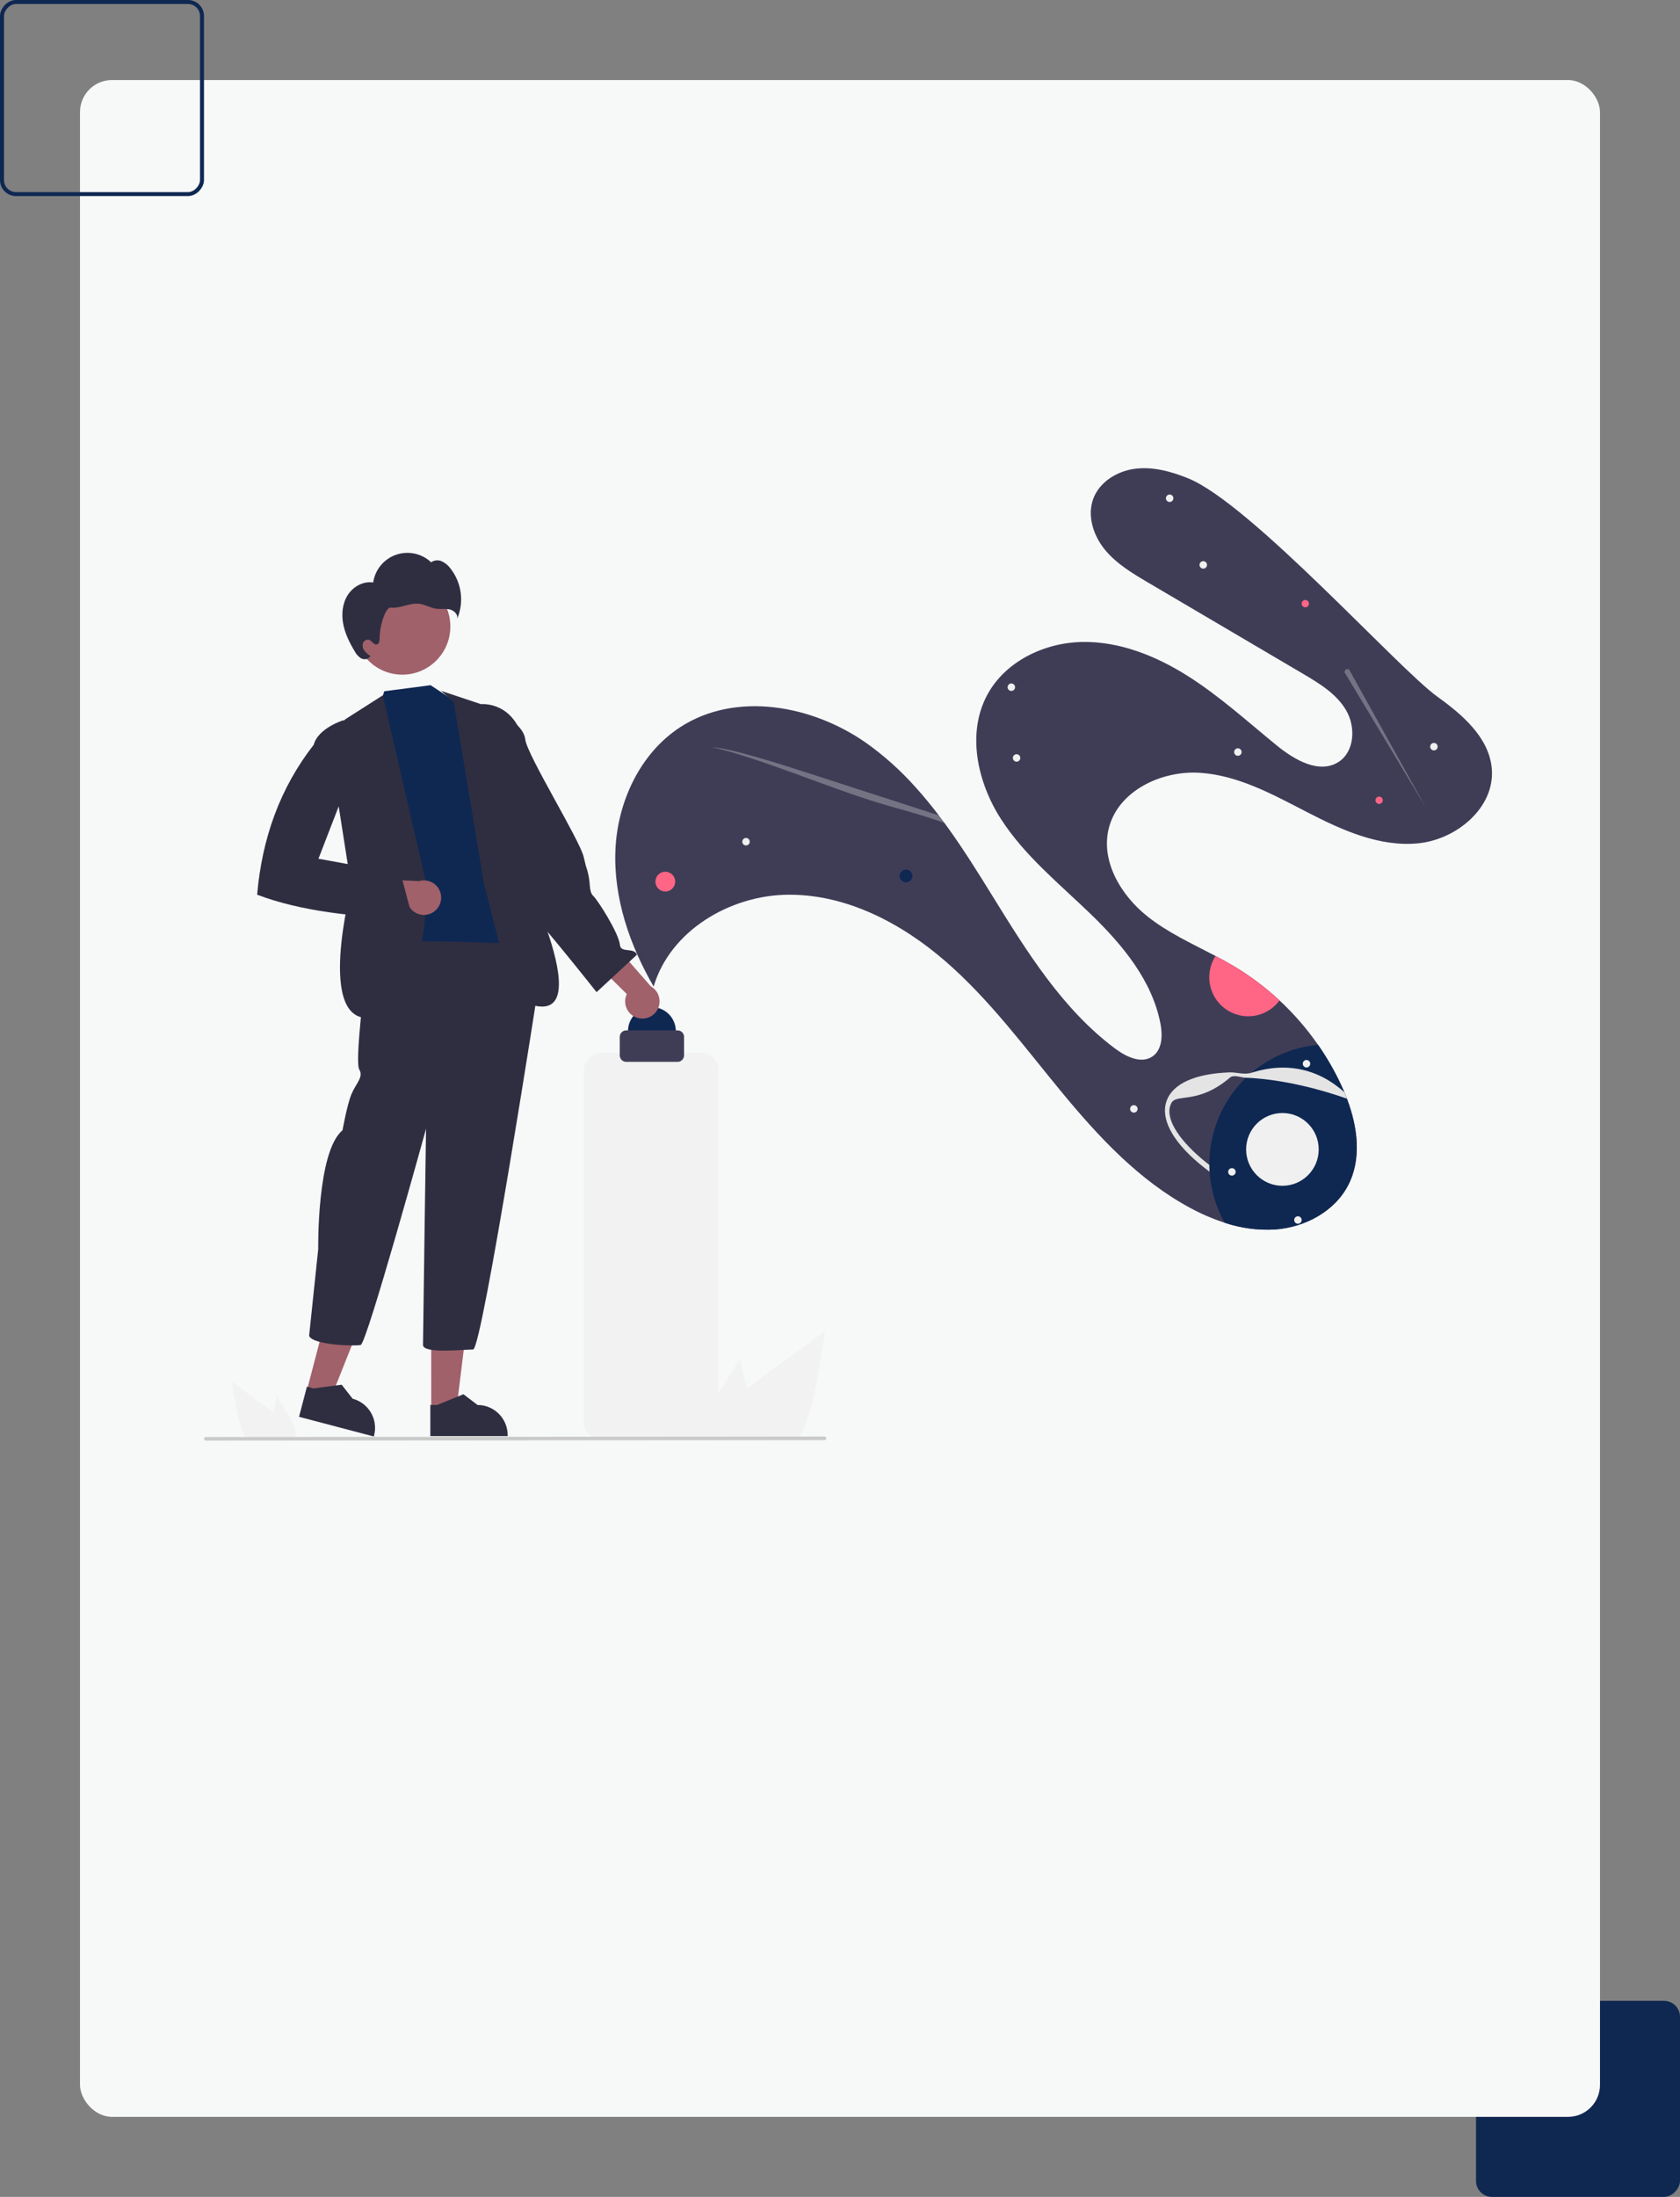 <svg width="420" height="549" viewBox="0 0 420 549" fill="none" xmlns="http://www.w3.org/2000/svg">
<rect x="0" y="0" width="420" height="549" fill="#808080" stroke="none"/>
<rect width="51" height="49" rx="4" transform="matrix(-1 0 0 1 420 500)" fill="#0F2852"/>
<rect x="20" y="20" width="380" height="509" rx="8" fill="#F7F8F8"/>
<g clip-path="url(#clip0_5_222)">
<path d="M170.118 181.677C183.988 172.708 203.091 176.193 216.604 185.697C221.013 188.84 225.064 192.462 228.681 196.495C230.791 198.814 232.791 201.248 234.704 203.766C235.175 204.384 235.644 205.008 236.104 205.638C236.419 206.064 236.731 206.493 237.04 206.925C240.92 212.328 244.477 218.013 247.958 223.646C256.65 237.708 265.569 252.189 278.813 262.062C281.541 264.095 285.348 265.927 288.144 263.985C290.569 262.299 290.673 258.753 290.121 255.847C288.069 245.081 280.665 236.159 272.799 228.543C264.934 220.926 256.227 213.944 250.283 204.741C244.34 195.538 241.625 183.252 246.831 173.613C251.317 165.307 260.969 160.648 270.391 160.431C279.812 160.216 288.965 163.886 296.936 168.925C304.906 173.966 311.914 180.362 319.228 186.318C323.637 189.911 329.793 193.476 334.598 190.434C338.656 187.863 338.973 181.691 336.554 177.536C334.135 173.38 329.818 170.769 325.68 168.333C312.83 160.769 299.981 153.206 287.131 145.643C283.189 143.325 279.16 140.932 276.25 137.397C273.339 133.864 271.724 128.899 273.328 124.609C274.911 120.381 279.332 117.696 283.804 117.136C288.274 116.577 292.782 117.819 296.963 119.501C312.631 125.806 349.525 167.058 359.358 174.11C365.677 178.64 372.315 184.375 372.954 192.133C373.75 201.792 364.159 209.808 354.532 210.745C344.906 211.685 335.577 207.491 326.977 203.057C318.376 198.623 309.599 193.734 299.945 193.118C290.291 192.503 279.461 197.674 277.172 207.091C275.182 215.285 280.241 223.741 286.831 228.984C291.99 233.089 298.043 235.823 303.891 238.897C305.515 239.748 307.122 240.628 308.689 241.568C312.701 243.982 316.452 246.807 319.879 249.999C323.478 253.344 326.708 257.067 329.515 261.103C331.754 264.318 333.708 267.724 335.354 271.282C335.605 271.825 335.849 272.376 336.085 272.935C336.309 273.469 336.526 274.01 336.731 274.556C339.415 281.641 340.461 289.581 337.032 296.195C333.612 302.791 326.204 306.696 318.807 307.238C314.528 307.494 310.24 306.926 306.174 305.566C303.184 304.592 300.29 303.346 297.528 301.842C284.721 294.953 274.581 284.03 265.322 272.801C256.064 261.573 247.347 249.75 236.356 240.219C225.367 230.685 211.595 223.478 197.059 223.587C182.523 223.695 167.539 232.569 163.41 246.535C157.393 236.145 153.324 224.3 153.861 212.3C154.398 200.3 160.046 188.192 170.118 181.677Z" fill="#3F3D56"/>
<path d="M226.511 220.5C227.393 220.5 228.108 219.783 228.108 218.899C228.108 218.016 227.393 217.299 226.511 217.299C225.629 217.299 224.914 218.016 224.914 218.899C224.914 219.783 225.629 220.5 226.511 220.5Z" fill="#0F2852"/>
<path d="M166.328 222.788C167.691 222.788 168.797 221.68 168.797 220.314C168.797 218.947 167.691 217.839 166.328 217.839C164.964 217.839 163.859 218.947 163.859 220.314C163.859 221.68 164.964 222.788 166.328 222.788Z" fill="#FF6584"/>
<path d="M344.784 200.896C345.288 200.896 345.696 200.487 345.696 199.982C345.696 199.477 345.288 199.068 344.784 199.068C344.28 199.068 343.872 199.477 343.872 199.982C343.872 200.487 344.28 200.896 344.784 200.896Z" fill="#FF6584"/>
<path d="M326.325 151.764C326.829 151.764 327.238 151.355 327.238 150.85C327.238 150.345 326.829 149.936 326.325 149.936C325.822 149.936 325.413 150.345 325.413 150.85C325.413 151.355 325.822 151.764 326.325 151.764Z" fill="#FF6584"/>
<path d="M302.852 241.026C303.111 240.276 303.46 239.561 303.891 238.897C305.515 239.748 307.122 240.628 308.689 241.568C312.701 243.982 316.451 246.807 319.879 249.999C318.5 251.878 316.493 253.198 314.225 253.721C311.956 254.244 309.575 253.935 307.515 252.849C305.455 251.764 303.851 249.973 302.995 247.804C302.14 245.635 302.089 243.23 302.852 241.026L302.852 241.026Z" fill="#FF6584"/>
<path d="M186.505 211.275C187.021 211.275 187.438 210.856 187.438 210.34C187.438 209.824 187.021 209.405 186.505 209.405C185.99 209.405 185.572 209.824 185.572 210.34C185.572 210.856 185.99 211.275 186.505 211.275Z" fill="#F0F0F0"/>
<path d="M300.815 142.102C301.33 142.102 301.748 141.683 301.748 141.167C301.748 140.651 301.33 140.232 300.815 140.232C300.3 140.232 299.882 140.651 299.882 141.167C299.882 141.683 300.3 142.102 300.815 142.102Z" fill="#F0F0F0"/>
<path d="M292.414 125.448C292.93 125.448 293.347 125.03 293.347 124.513C293.347 123.997 292.93 123.578 292.414 123.578C291.899 123.578 291.481 123.997 291.481 124.513C291.481 125.03 291.899 125.448 292.414 125.448Z" fill="#F0F0F0"/>
<path d="M358.48 187.526C358.995 187.526 359.413 187.107 359.413 186.591C359.413 186.074 358.995 185.656 358.48 185.656C357.965 185.656 357.547 186.074 357.547 186.591C357.547 187.107 357.965 187.526 358.48 187.526Z" fill="#F0F0F0"/>
<path d="M309.471 188.869C309.986 188.869 310.404 188.45 310.404 187.934C310.404 187.418 309.986 186.999 309.471 186.999C308.956 186.999 308.538 187.418 308.538 187.934C308.538 188.45 308.956 188.869 309.471 188.869Z" fill="#F0F0F0"/>
<path d="M283.464 278.044C283.979 278.044 284.397 277.626 284.397 277.109C284.397 276.593 283.979 276.175 283.464 276.175C282.948 276.175 282.531 276.593 282.531 277.109C282.531 277.626 282.948 278.044 283.464 278.044Z" fill="#F0F0F0"/>
<path d="M254.145 190.343C254.66 190.343 255.078 189.924 255.078 189.408C255.078 188.892 254.66 188.473 254.145 188.473C253.63 188.473 253.212 188.892 253.212 189.408C253.212 189.924 253.63 190.343 254.145 190.343Z" fill="#F0F0F0"/>
<path d="M252.835 172.664C253.35 172.664 253.768 172.245 253.768 171.729C253.768 171.213 253.35 170.794 252.835 170.794C252.32 170.794 251.902 171.213 251.902 171.729C251.902 172.245 252.32 172.664 252.835 172.664Z" fill="#F0F0F0"/>
<path d="M303.982 281.086C305.52 276.624 308.095 272.593 311.493 269.324C311.942 268.893 312.403 268.477 312.878 268.076C317.576 264.093 323.386 261.658 329.515 261.103C331.754 264.318 333.708 267.724 335.354 271.282C335.605 271.825 335.849 272.376 336.085 272.935C336.309 273.469 336.526 274.01 336.731 274.556C339.415 281.641 340.461 289.581 337.032 296.195C333.612 302.791 326.204 306.696 318.806 307.238C314.528 307.494 310.24 306.926 306.174 305.566C303.972 301.651 302.678 297.291 302.387 292.807C302.35 292.242 302.332 291.677 302.327 291.11C302.303 287.698 302.863 284.308 303.982 281.086V281.086Z" fill="#0F2852"/>
<path d="M291.633 275.162C293.131 270.835 298.738 268.288 307.422 267.987C309.16 267.926 311.071 268.65 312.878 268.076C321.642 265.291 329.594 267.111 336.085 272.935C336.309 273.469 336.526 274.01 336.731 274.556C336.645 274.524 336.558 274.493 336.471 274.463C327.7 271.413 318.993 269.632 311.493 269.324C310.107 269.268 308.454 268.464 307.467 269.306C299.539 276.067 294.177 273.234 292.877 275.595C290.978 279.043 294.347 284.415 300.443 289.589C301.045 290.101 301.674 290.608 302.327 291.11C302.332 291.677 302.35 292.242 302.387 292.807C301.404 292.078 300.472 291.341 299.592 290.596C292.961 284.969 290.135 279.487 291.633 275.162Z" fill="#E4E4E4"/>
<path d="M324.482 305.809C324.998 305.809 325.415 305.39 325.415 304.874C325.415 304.358 324.998 303.939 324.482 303.939C323.967 303.939 323.549 304.358 323.549 304.874C323.549 305.39 323.967 305.809 324.482 305.809Z" fill="#F0F0F0"/>
<path d="M307.975 293.784C308.491 293.784 308.908 293.365 308.908 292.849C308.908 292.333 308.491 291.914 307.975 291.914C307.46 291.914 307.042 292.333 307.042 292.849C307.042 293.365 307.46 293.784 307.975 293.784Z" fill="#F0F0F0"/>
<path d="M320.605 296.325C325.615 296.325 329.678 292.254 329.678 287.233C329.678 282.212 325.615 278.141 320.605 278.141C315.594 278.141 311.531 282.212 311.531 287.233C311.531 292.254 315.594 296.325 320.605 296.325Z" fill="#F0F0F0"/>
<path opacity="0.3" d="M178.054 186.723C180.175 186.823 184.562 187.878 189.315 189.243C194.066 190.609 199.219 192.275 204.306 193.923C213.211 196.806 222.116 199.688 231.021 202.569C232.245 202.964 233.473 203.363 234.704 203.766C235.175 204.384 235.644 205.008 236.104 205.638C235.022 205.254 233.936 204.884 232.853 204.53C228.225 203.023 224.21 202.03 219.719 200.659C212.807 198.551 205.516 195.782 198.444 193.204C191.373 190.624 183.26 187.847 178.054 186.723Z" fill="#F0F0F0"/>
<path opacity="0.3" d="M336.396 168.42L356.427 201.74L337.526 167.757C337.504 167.649 337.457 167.548 337.388 167.462C337.319 167.377 337.231 167.308 337.131 167.263C337.03 167.219 336.921 167.198 336.811 167.204C336.701 167.21 336.594 167.243 336.5 167.298C336.405 167.354 336.324 167.431 336.266 167.524C336.207 167.617 336.17 167.723 336.16 167.833C336.15 167.942 336.166 168.053 336.208 168.155C336.249 168.257 336.313 168.348 336.396 168.42V168.42Z" fill="#F0F0F0"/>
<path d="M326.627 266.755C327.142 266.755 327.56 266.336 327.56 265.82C327.56 265.303 327.142 264.885 326.627 264.885C326.112 264.885 325.694 265.303 325.694 265.82C325.694 266.336 326.112 266.755 326.627 266.755Z" fill="#F0F0F0"/>
<path d="M162.978 263.669C166.281 263.669 168.959 260.985 168.959 257.675C168.959 254.365 166.281 251.681 162.978 251.681C159.674 251.681 156.996 254.365 156.996 257.675C156.996 260.985 159.674 263.669 162.978 263.669Z" fill="#0F2852"/>
<path d="M159.434 254.384C158.831 254.219 158.272 253.923 157.795 253.518C157.318 253.112 156.936 252.607 156.676 252.037C156.415 251.468 156.282 250.848 156.286 250.222C156.29 249.595 156.432 248.977 156.7 248.411L145.87 237.726L153.594 236.075L162.694 246.475C163.613 246.989 164.312 247.824 164.657 248.82C165.003 249.817 164.972 250.905 164.57 251.88C164.169 252.855 163.424 253.649 162.477 254.11C161.531 254.572 160.448 254.669 159.434 254.384L159.434 254.384Z" fill="#A0616A"/>
<path d="M107.65 171.23L113.69 175.22L120.76 176.879C120.76 176.879 126.367 217.037 129.122 219.445C131.878 221.854 129.556 222.082 130.303 225.405C131.049 228.728 132.777 235.525 132.777 235.525C115.993 245.95 100.999 247.223 88.207 237.239C88.007 236.581 88.037 235.874 88.293 235.236C88.549 234.598 89.015 234.066 89.614 233.73C91.777 232.383 87.085 227.109 88.856 226.052C90.627 224.996 87.498 217.094 87.498 217.094L88.044 200.125L86.524 197.522L88.665 180.815L94.185 178.356L96.075 172.742L107.65 171.23Z" fill="#0F2852"/>
<path d="M110.267 172.639L120.226 175.963C120.226 175.963 131.244 174.797 131.69 191.231C132.136 207.665 130.083 216.484 130.083 216.484C130.083 216.484 153.001 262.665 128.176 249.025L120.921 220.402L113.445 175.449L110.267 172.639Z" fill="#2F2E41"/>
<path d="M120.255 208.973L125.421 208.258C125.421 208.258 125.92 216.062 128.391 217.245C130.862 218.428 130.029 218.623 130.32 219.875C130.612 221.127 128.123 224.596 130.08 225.459C132.038 226.322 149.146 247.935 149.146 247.935L159.24 238.57C158.546 236.687 155.208 238.219 154.998 236.222C154.735 233.204 149.451 224.956 148.327 223.899C147.203 222.841 147.647 220.977 147.064 218.473C146.482 215.969 146.886 218.291 145.915 214.117C144.944 209.944 131.781 188.677 131.323 184.823C130.866 180.969 125.507 178.701 125.507 178.701L121.342 179.674L120.255 208.973Z" fill="#2F2E41"/>
<path d="M76.638 347.757L82.718 349.357L91.77 326.618L82.796 324.257L76.638 347.757Z" fill="#A0616A"/>
<path d="M74.758 354.057L93.455 358.977L93.517 358.74C94.024 356.806 93.743 354.749 92.737 353.022C91.731 351.296 90.081 350.04 88.151 349.532L88.151 349.532L85.416 346.037L78.363 346.957L76.731 346.527L74.758 354.057Z" fill="#2F2E41"/>
<path d="M107.807 352.315L114.093 352.315L117.083 328.017L107.805 328.018L107.807 352.315Z" fill="#A0616A"/>
<path d="M107.585 358.886L126.916 358.886V358.641C126.916 356.641 126.123 354.723 124.712 353.309C123.301 351.896 121.388 351.101 119.392 351.101H119.392L115.861 348.417L109.272 351.102L107.585 351.102L107.585 358.886Z" fill="#2F2E41"/>
<path d="M92.084 236.044C90.565 237.946 91.325 244.413 91.325 244.413C91.325 244.413 88.667 265.336 89.806 267.238C90.945 269.14 89.047 270.662 87.908 273.325C86.769 275.987 85.63 282.455 85.63 282.455C79.177 287.78 79.556 312.127 79.556 312.127L77.278 333.81C78.038 336.093 88.667 336.473 90.186 336.093C91.704 335.713 106.51 282.074 106.51 282.074C106.51 282.074 105.751 333.811 105.751 336.093C105.751 338.375 116.001 337.234 118.278 337.234C120.556 337.234 134.982 244.033 134.982 244.033V238.707L133.084 236.044C133.084 236.044 93.602 234.142 92.084 236.044Z" fill="#2F2E41"/>
<path d="M95.688 173.763L86.365 179.715L81.856 183.503L87.837 221.713C87.837 221.713 78.749 256.445 93.071 254.304C107.392 252.162 106.589 220.949 106.589 220.949L95.688 173.763Z" fill="#2F2E41"/>
<path d="M108.162 228.042C107.624 228.361 107.023 228.559 106.4 228.62C105.778 228.681 105.15 228.605 104.56 228.396C103.971 228.188 103.434 227.853 102.987 227.414C102.541 226.975 102.196 226.444 101.977 225.857L86.783 226.225L90.971 219.514L104.757 220.194C105.765 219.89 106.849 219.968 107.804 220.412C108.759 220.856 109.518 221.635 109.938 222.603C110.358 223.57 110.409 224.658 110.081 225.661C109.754 226.663 109.071 227.511 108.162 228.042V228.042Z" fill="#A0616A"/>
<path d="M100.582 168.596C107.213 168.596 112.589 163.209 112.589 156.564C112.589 149.919 107.213 144.532 100.582 144.532C93.95 144.532 88.575 149.919 88.575 156.564C88.575 163.209 93.95 168.596 100.582 168.596Z" fill="#A0616A"/>
<path d="M86.962 148.658C88.31 146.568 90.841 145.175 93.293 145.567C93.522 143.998 94.175 142.522 95.182 141.3C96.19 140.078 97.512 139.156 99.006 138.635C100.5 138.114 102.108 138.013 103.655 138.345C105.202 138.676 106.629 139.426 107.78 140.513C108.158 140.246 108.599 140.082 109.06 140.036C109.52 139.989 109.985 140.063 110.409 140.25C111.253 140.634 111.987 141.225 112.545 141.968C113.952 143.727 114.857 145.835 115.164 148.068C115.47 150.302 115.167 152.576 114.286 154.651C114.585 153.559 113.493 152.531 112.39 152.286C111.286 152.041 110.129 152.273 109.01 152.114C107.576 151.909 106.287 151.075 104.85 150.888C103.643 150.73 102.429 151.04 101.252 151.351C100.075 151.662 98.864 151.979 97.655 151.835C96.446 151.691 94.889 156.282 94.91 159.516C94.914 160.129 94.788 160.916 94.19 161.046C93.454 161.206 93.028 160.188 92.327 159.91C92.004 159.818 91.658 159.854 91.362 160.012C91.065 160.17 90.841 160.437 90.737 160.757C90.649 161.083 90.64 161.425 90.71 161.754C90.78 162.084 90.928 162.392 91.141 162.653C91.572 163.171 92.083 163.615 92.655 163.969L92.366 164.21C91.886 164.845 90.891 164.873 90.199 164.48C89.538 164.031 89.002 163.419 88.643 162.704C87.363 160.571 86.241 158.299 85.789 155.852C85.338 153.404 85.614 150.749 86.962 148.658Z" fill="#2F2E41"/>
<path d="M91.201 184.627L85.806 179.993C85.806 179.993 79.506 181.963 78.438 186.104C70.03 196.878 65.502 209.46 64.285 223.586C75.263 227.74 88.704 229.214 103.164 229.58L100.174 218.341L79.613 214.595L91.201 184.627Z" fill="#2F2E41"/>
<path d="M72.084 353.589L69.202 348.948L68.626 351.6C68.525 352.065 68.424 352.537 68.331 353.005C67.512 352.304 66.641 351.656 65.789 351.035C63.172 349.132 60.556 347.226 57.942 345.318L58.761 350.076C59.265 353.005 59.792 355.994 61.041 358.673C61.179 358.976 61.329 359.276 61.49 359.568H73.654C73.752 359.297 73.82 359.015 73.856 358.729C73.859 358.71 73.86 358.692 73.86 358.673C74.05 356.856 73.049 355.144 72.084 353.589Z" fill="#F2F2F2"/>
<path d="M179.588 348.257L185.041 339.476L186.13 344.494C186.321 345.373 186.512 346.266 186.688 347.152C188.237 345.826 189.885 344.6 191.498 343.424C196.448 339.824 201.397 336.219 206.343 332.609L204.794 341.61C203.839 347.152 202.842 352.807 200.48 357.874C200.218 358.448 199.935 359.015 199.631 359.568H176.617C176.432 359.055 176.304 358.522 176.235 357.981C176.23 357.945 176.227 357.91 176.228 357.874C175.868 354.437 177.763 351.198 179.588 348.257Z" fill="#F2F2F2"/>
<path d="M175.31 359.756H150.272C149.131 359.754 148.037 359.3 147.23 358.491C146.423 357.683 145.97 356.587 145.968 355.443V267.419C145.97 266.276 146.423 265.18 147.23 264.371C148.037 263.563 149.131 263.108 150.272 263.107H175.31C176.451 263.108 177.545 263.563 178.352 264.371C179.158 265.18 179.612 266.276 179.613 267.419V355.443C179.612 356.587 179.158 357.683 178.352 358.491C177.545 359.3 176.451 359.754 175.31 359.756V359.756Z" fill="#F2F2F2"/>
<path d="M169.398 265.355H156.558C156.129 265.354 155.718 265.183 155.415 264.879C155.111 264.575 154.941 264.163 154.94 263.734V259.109C154.941 258.679 155.111 258.267 155.415 257.963C155.718 257.659 156.129 257.488 156.558 257.488H169.398C169.827 257.488 170.238 257.659 170.541 257.963C170.844 258.267 171.015 258.679 171.015 259.109V263.734C171.015 264.163 170.844 264.575 170.541 264.879C170.238 265.183 169.827 265.354 169.398 265.355Z" fill="#3F3D56"/>
<path d="M206.119 359.885L51.445 360C51.327 360 51.214 359.952 51.131 359.869C51.048 359.785 51.001 359.672 51.001 359.554C51.001 359.436 51.048 359.323 51.131 359.239C51.214 359.155 51.327 359.108 51.445 359.108L206.119 358.993C206.237 358.993 206.35 359.04 206.433 359.124C206.516 359.207 206.563 359.321 206.563 359.439C206.563 359.557 206.516 359.67 206.433 359.754C206.35 359.837 206.237 359.884 206.119 359.885V359.885Z" fill="#CACACA"/>
</g>
<rect x="-0.5" y="0.5" width="50" height="48" rx="3.5" transform="matrix(-1 0 0 1 50 0)" stroke="#0F2852"/>
<defs>
<clipPath id="clip0_5_222">
<rect width="322" height="243" fill="white" transform="translate(51 117)"/>
</clipPath>
</defs>
</svg>

